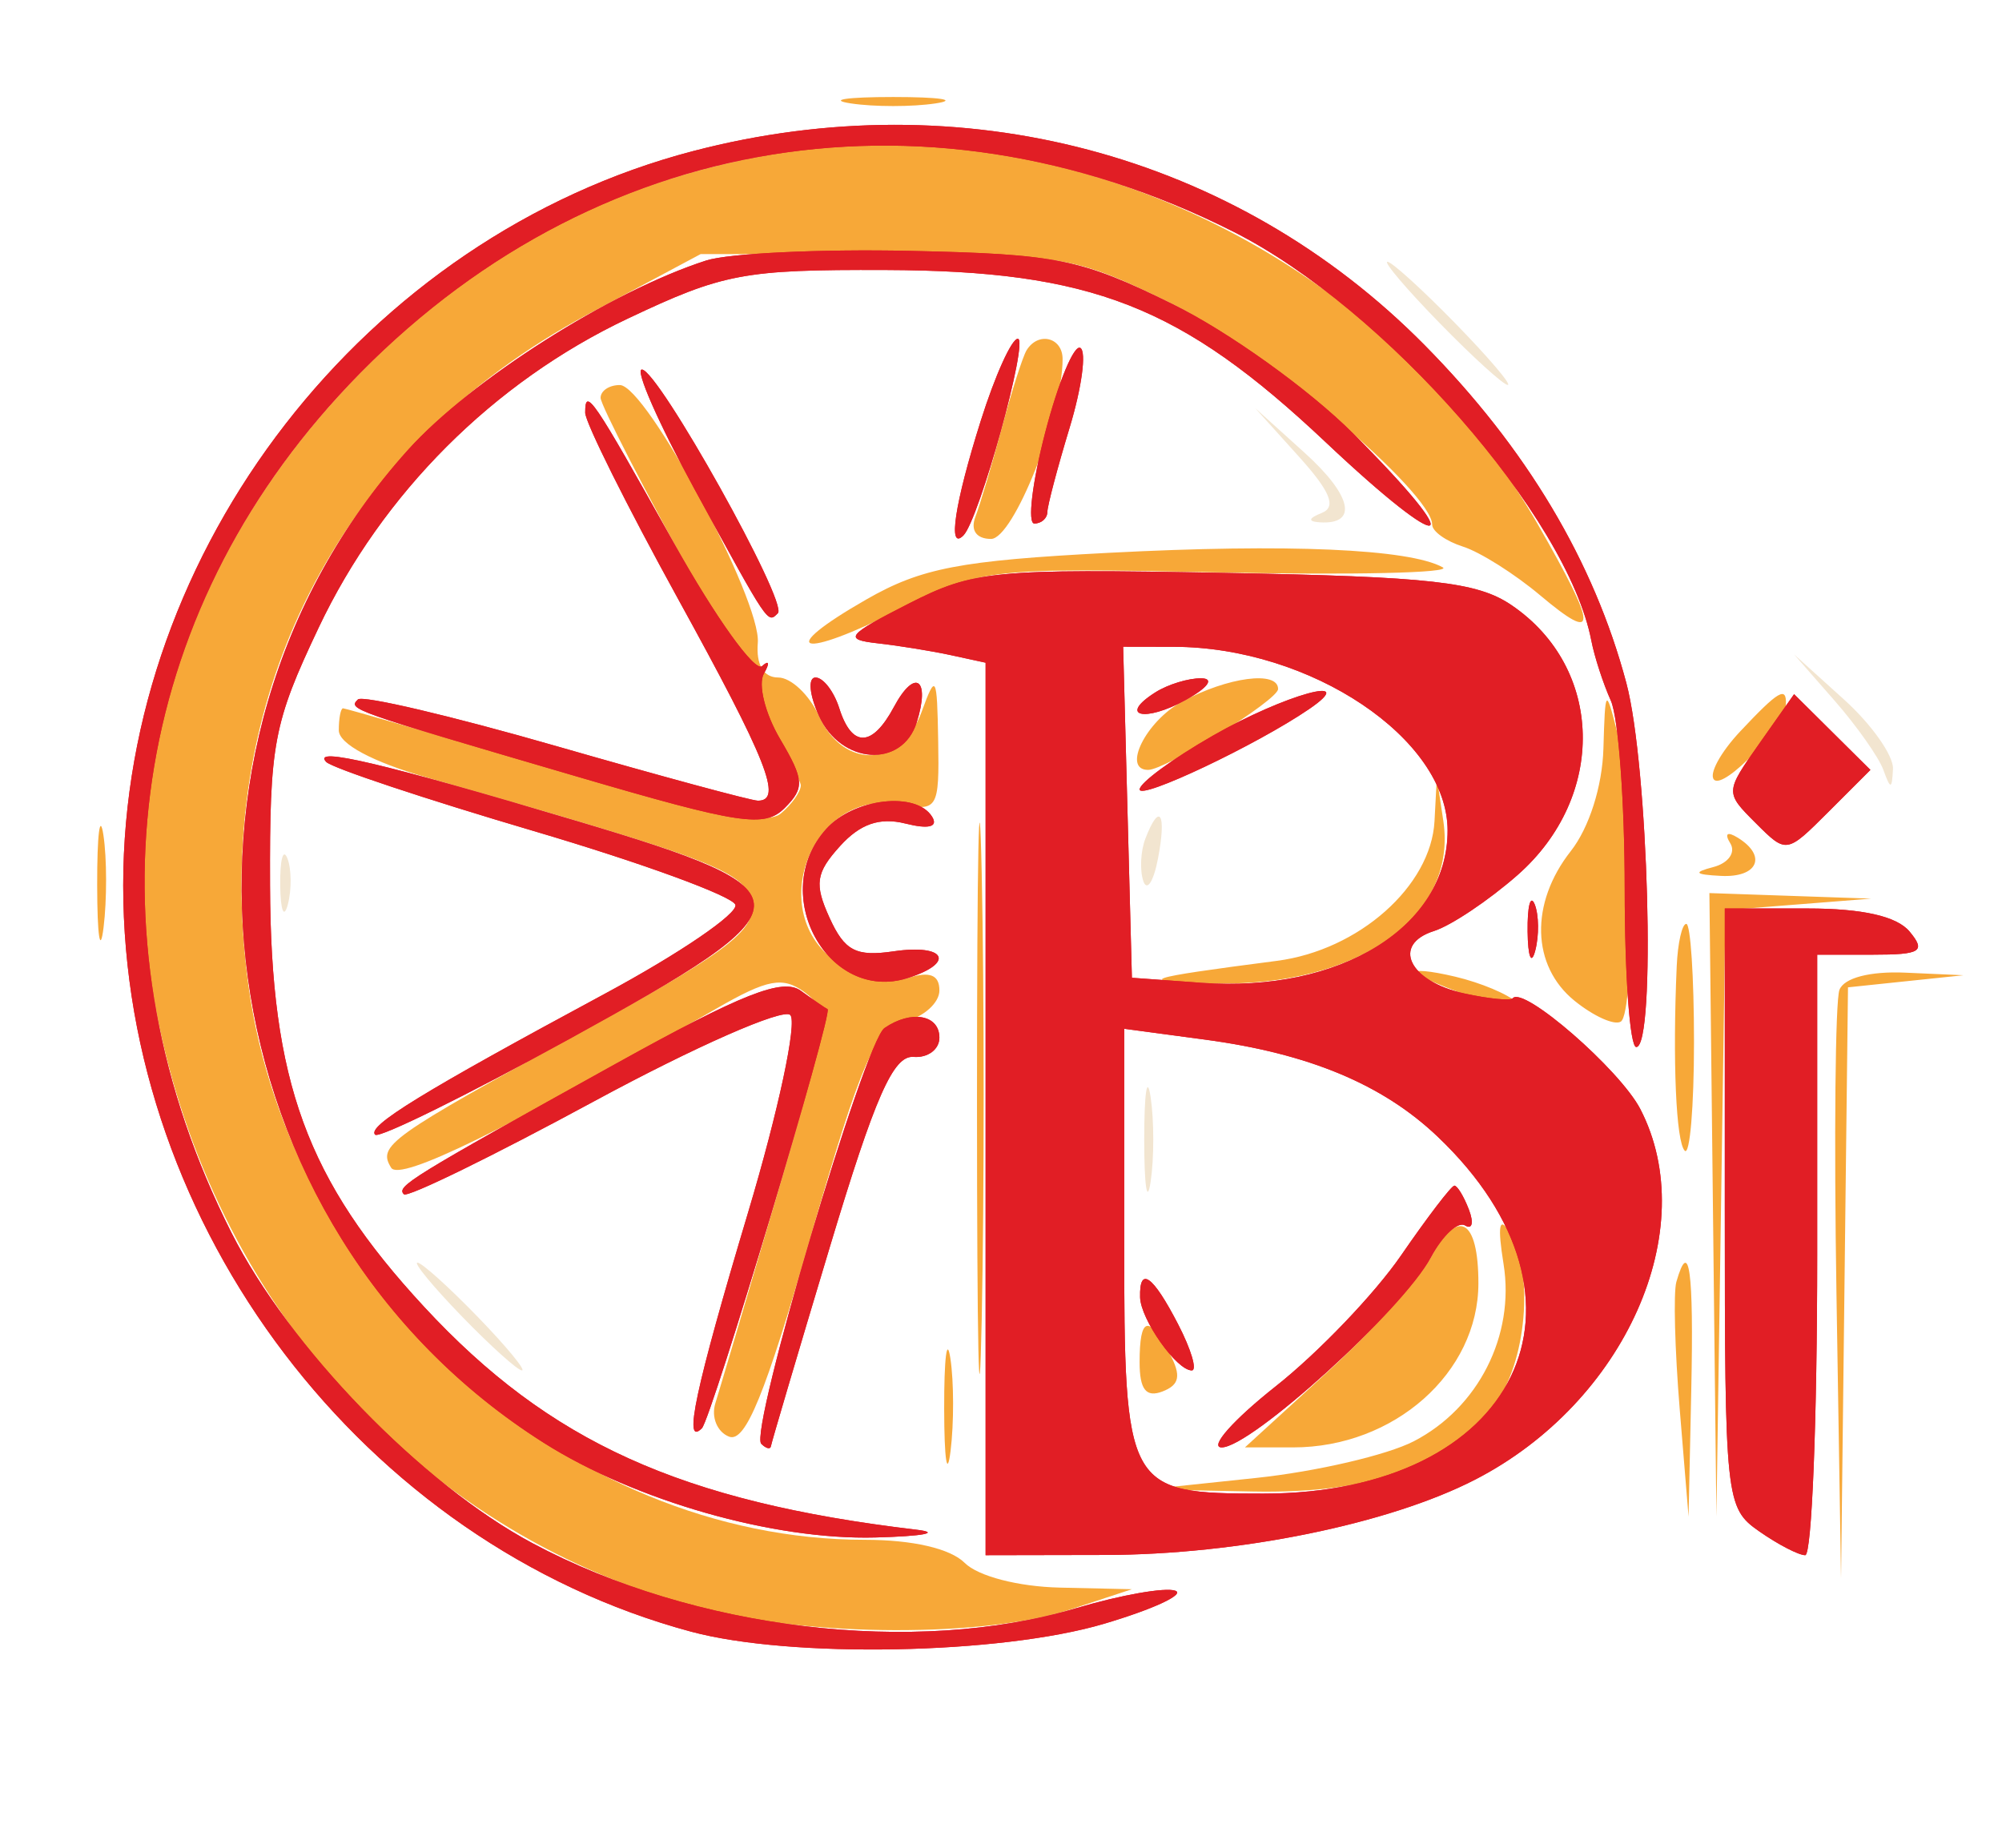 <svg xmlns="http://www.w3.org/2000/svg" width="130" height="120" viewBox="0 0 130 120" version="1.1"><path d="M 55.250 6.716 C 56.763 6.945, 59.237 6.945, 60.750 6.716 C 62.263 6.487, 61.025 6.300, 58 6.300 C 54.975 6.300, 53.737 6.487, 55.250 6.716 M 50 10.035 C 38.946 11.998, 29.875 17.074, 21.975 25.717 C 11.456 37.227, 7.251 52.002, 10.335 66.617 C 14.291 85.364, 27.749 99.834, 45.535 104.467 C 52.613 106.311, 64.003 106.340, 69.500 104.528 L 73.500 103.210 68.821 103.105 C 66.122 103.044, 63.508 102.365, 62.643 101.500 C 61.711 100.568, 59.256 100, 56.161 100 C 36.844 100, 18.844 83.811, 16.132 64 C 13.594 45.461, 21.865 29.128, 38.215 20.392 L 45.500 16.500 57.521 16.500 C 69.051 16.500, 69.811 16.632, 76.113 19.735 C 81.962 22.614, 93 31.988, 93 34.075 C 93 34.510, 93.902 35.152, 95.005 35.502 C 96.108 35.852, 98.358 37.272, 100.005 38.658 C 103.798 41.849, 103.766 40.869, 99.857 34.051 C 93.049 22.178, 80.790 13.335, 67.122 10.438 C 59.870 8.901, 56.790 8.829, 50 10.035 M 66.660 22.750 C 66.409 23.163, 65.682 25.441, 65.046 27.813 C 64.410 30.184, 63.641 32.772, 63.338 33.563 C 63.002 34.436, 63.401 35, 64.354 35 C 65.802 35, 69 26.958, 69 23.318 C 69 21.902, 67.413 21.516, 66.660 22.750 M 39 25.838 C 39 26.299, 41.925 31.980, 45.500 38.462 C 49.075 44.944, 52 50.587, 52 51.002 C 52 51.416, 51.415 52.240, 50.701 52.834 C 49.745 53.626, 45.846 52.864, 35.976 49.956 C 28.592 47.780, 22.427 46, 22.276 46 C 22.124 46, 22 46.643, 22 47.429 C 22 48.311, 24.200 49.487, 27.750 50.502 C 46.737 55.932, 48.496 56.619, 48.806 58.719 C 49.059 60.435, 47.153 61.868, 37.806 66.990 C 25.221 73.887, 24.508 74.395, 25.400 75.838 C 25.961 76.746, 32.870 73.364, 46.518 65.502 C 49.849 63.583, 50.828 63.401, 52.246 64.438 C 53.836 65.601, 53.712 66.516, 50.458 77.594 C 48.535 84.142, 46.732 90.234, 46.451 91.132 C 46.170 92.029, 46.572 93.006, 47.344 93.302 C 48.404 93.709, 49.697 90.543, 52.624 80.378 C 55.939 68.865, 56.826 66.833, 58.750 66.349 C 59.987 66.038, 61 65.127, 61 64.324 C 61 63.309, 60.377 63.063, 58.951 63.516 C 57.745 63.898, 55.894 63.505, 54.451 62.560 C 49.535 59.339, 52.723 51.140, 58.465 52.238 C 60.890 52.702, 60.997 52.523, 60.921 48.111 C 60.848 43.830, 60.770 43.697, 59.838 46.250 C 58.518 49.864, 54.779 50.004, 53.182 46.500 C 52.555 45.125, 51.363 44, 50.533 44 C 49.578 44, 49.091 43.172, 49.208 41.750 C 49.436 38.972, 41.970 25.016, 40.250 25.007 C 39.563 25.003, 39 25.377, 39 25.838 M 72 35.902 C 62.334 36.405, 59.824 36.887, 56.261 38.928 C 50.261 42.364, 51.913 42.877, 58.404 39.593 C 63.712 36.907, 64.102 36.862, 79.341 37.178 C 87.882 37.355, 94.336 37.205, 93.685 36.845 C 91.508 35.642, 83.608 35.298, 72 35.902 M 63.441 71.500 C 63.442 87.450, 63.580 93.835, 63.748 85.689 C 63.916 77.543, 63.916 64.493, 63.747 56.689 C 63.579 48.885, 63.441 55.550, 63.441 71.500 M 76.750 45.572 C 74.411 46.841, 72.843 50, 74.552 50 C 75.698 50, 82.985 45.467, 82.992 44.750 C 83.005 43.532, 79.710 43.966, 76.750 45.572 M 104.118 48.615 C 104.048 51.066, 103.191 53.759, 102 55.273 C 99.338 58.657, 99.440 62.726, 102.245 64.997 C 103.480 65.997, 104.830 66.605, 105.245 66.349 C 106.201 65.758, 106.016 51.492, 105 47.500 C 104.273 44.642, 104.231 44.695, 104.118 48.615 M 113.004 47.496 C 111.714 48.869, 110.949 50.283, 111.304 50.638 C 111.954 51.288, 115.905 47.147, 115.967 45.750 C 116.020 44.539, 115.486 44.854, 113.004 47.496 M 93.150 53.327 C 92.926 57.550, 88.232 61.711, 82.913 62.401 C 74.121 63.541, 73.588 63.730, 78.782 63.864 C 88.175 64.106, 94.656 59.530, 93.722 53.315 L 93.300 50.500 93.150 53.327 M 6.310 57.500 C 6.315 60.800, 6.502 62.029, 6.725 60.232 C 6.947 58.435, 6.943 55.735, 6.715 54.232 C 6.486 52.729, 6.304 54.200, 6.310 57.500 M 112.358 54.770 C 112.724 55.363, 112.231 56.055, 111.262 56.308 C 109.921 56.658, 110.038 56.796, 111.750 56.884 C 114.142 57.007, 114.767 55.592, 112.845 54.405 C 112.159 53.980, 111.961 54.128, 112.358 54.770 M 111.228 78.250 L 111.455 98.500 111.749 78.804 L 112.042 59.108 116.771 58.734 L 121.500 58.360 116.250 58.180 L 111 58 111.228 78.250 M 108.878 62.750 C 108.605 68.906, 108.834 74.167, 109.400 74.733 C 109.730 75.063, 110 71.883, 110 67.667 C 110 63.450, 109.775 60, 109.500 60 C 109.225 60, 108.945 61.237, 108.878 62.750 M 92 63.211 C 92.275 63.482, 94.065 64.232, 95.977 64.879 C 97.890 65.525, 99.015 65.624, 98.477 65.098 C 97.940 64.572, 96.150 63.821, 94.500 63.430 C 92.850 63.039, 91.725 62.940, 92 63.211 M 119.445 64.282 C 119.175 64.987, 119.087 73.875, 119.251 84.032 L 119.548 102.500 119.774 83.310 L 120 64.121 123.750 63.728 L 127.500 63.336 123.719 63.168 C 121.431 63.066, 119.743 63.507, 119.445 64.282 M 92.925 81.640 C 92.168 83.054, 89.139 86.414, 86.194 89.106 L 80.839 94 83.969 94 C 90.530 94, 96 89.151, 96 83.337 C 96 79.148, 94.656 78.406, 92.925 81.640 M 97.634 82.095 C 98.378 86.730, 95.995 91.434, 91.805 93.601 C 90.066 94.500, 85.461 95.571, 81.572 95.982 L 74.500 96.728 81.349 96.864 C 89.014 97.016, 93.846 95.282, 97.027 91.238 C 99.124 88.573, 99.651 82.568, 98.013 80 C 97.351 78.962, 97.234 79.607, 97.634 82.095 M 108.855 83.250 C 108.658 83.938, 108.755 87.650, 109.071 91.500 L 109.647 98.500 109.823 90.250 C 109.989 82.502, 109.690 80.341, 108.855 83.250 M 61.310 91.500 C 61.315 94.800, 61.502 96.029, 61.725 94.232 C 61.947 92.435, 61.943 89.735, 61.715 88.232 C 61.486 86.729, 61.304 88.200, 61.310 91.500 M 74 88.469 C 74 90.239, 74.419 90.776, 75.482 90.369 C 76.603 89.938, 76.716 89.338, 75.947 87.900 C 74.577 85.341, 74 85.509, 74 88.469" stroke="none" fill="#f7a838" fill-rule="evenodd"/><path d="M 45 9.814 C 23.744 15.370, 8 35.661, 8 57.500 C 8 79.696, 23.633 100.246, 44.867 105.964 C 51.340 107.707, 64.966 107.448, 71.696 105.453 C 74.888 104.507, 76.969 103.542, 76.321 103.307 C 75.672 103.072, 72.778 103.582, 69.889 104.440 C 59.393 107.557, 45.105 105.850, 34.575 100.221 C 27.393 96.382, 18.789 87.506, 15.029 80.058 C 5.535 61.250, 8.142 40.853, 21.975 25.717 C 37.382 8.860, 59.717 4.761, 80.100 15.051 C 89.929 20.012, 101.781 33.559, 103.334 41.607 C 103.535 42.648, 104.105 44.400, 104.600 45.500 C 105.095 46.600, 105.500 52.112, 105.500 57.749 C 105.500 63.386, 105.838 67.998, 106.250 67.999 C 107.541 68.001, 107.044 49.754, 105.605 44.350 C 103.501 36.449, 99.118 29.107, 92.509 22.415 C 80.209 9.961, 62.455 5.252, 45 9.814 M 45.855 16.919 C 39.650 18.918, 30.561 24.694, 26.483 29.230 C 9.034 48.637, 13.299 79.771, 35.314 93.705 C 41.248 97.461, 50.230 100.025, 56.839 99.850 C 59.953 99.768, 61.150 99.540, 59.500 99.344 C 44.224 97.530, 35.679 93.661, 27.543 84.873 C 19.911 76.629, 17.580 70.255, 17.535 57.500 C 17.503 48.290, 17.752 46.967, 20.693 40.759 C 24.826 32.035, 32.035 24.826, 40.759 20.693 C 46.967 17.752, 48.290 17.503, 57.500 17.535 C 70.884 17.583, 76.688 19.854, 86.095 28.729 C 94.091 36.271, 95.501 35.787, 87.842 28.128 C 84.991 25.277, 79.753 21.527, 76.131 19.744 C 70.152 16.800, 68.652 16.498, 59.039 16.292 C 53.242 16.168, 47.310 16.450, 45.855 16.919 M 63.683 27.338 C 61.990 32.706, 61.521 35.812, 62.559 34.774 C 63.580 33.753, 66.830 22, 66.091 22 C 65.692 22, 64.608 24.402, 63.683 27.338 M 67.875 28.071 C 67.026 31.332, 66.706 34, 67.165 34 C 67.624 34, 68.005 33.663, 68.011 33.250 C 68.017 32.837, 68.667 30.374, 69.456 27.775 C 70.244 25.176, 70.559 22.845, 70.155 22.596 C 69.751 22.346, 68.725 24.810, 67.875 28.071 M 45.089 31.750 C 49.961 40.679, 49.838 40.496, 50.513 39.821 C 51.191 39.142, 42.737 24.001, 41.680 24 C 41.229 24, 42.763 27.487, 45.089 31.750 M 38 26.803 C 38 27.428, 40.700 32.844, 44 38.839 C 49.822 49.415, 50.847 52, 49.218 52 C 48.789 52, 42.886 50.402, 36.103 48.449 C 29.319 46.496, 23.531 45.135, 23.241 45.426 C 22.597 46.070, 22.653 46.090, 37.488 50.438 C 48.061 53.537, 49.651 53.778, 50.953 52.475 C 52.256 51.173, 52.221 50.644, 50.657 47.997 C 49.682 46.346, 49.208 44.434, 49.603 43.748 C 49.998 43.062, 49.944 42.842, 49.484 43.260 C 49.024 43.677, 46.454 40.092, 43.772 35.291 C 38.464 25.788, 38 25.106, 38 26.803 M 59 39.205 C 54.962 41.265, 54.756 41.529, 57 41.780 C 58.375 41.934, 60.513 42.280, 61.750 42.549 L 64 43.038 64 72.019 L 64 101 71.750 100.985 C 80.406 100.969, 90.170 98.982, 95.781 96.096 C 105.530 91.082, 110.548 79.829, 106.515 72.029 C 105.191 69.469, 98.912 64.010, 98.233 64.830 C 98.087 65.007, 96.662 64.865, 95.067 64.515 C 91.493 63.730, 90.344 61.343, 93.117 60.463 C 94.225 60.111, 96.663 58.479, 98.535 56.835 C 104.345 51.734, 104.161 43.381, 98.149 39.299 C 95.925 37.789, 92.931 37.453, 79.500 37.205 C 64.476 36.929, 63.225 37.051, 59 39.205 M 73.216 52.750 L 73.500 63.500 78 63.826 C 87.058 64.483, 94 60.192, 94 53.936 C 94 47.980, 85.117 42.021, 76.216 42.006 L 72.932 42 73.216 52.750 M 53.182 46.500 C 54.617 49.650, 58.575 49.915, 59.524 46.925 C 60.431 44.065, 59.409 43.367, 58.046 45.914 C 56.639 48.543, 55.317 48.575, 54.500 46 C 54.151 44.900, 53.455 44, 52.954 44 C 52.453 44, 52.555 45.125, 53.182 46.500 M 75.029 44.961 C 72.584 46.507, 74.317 46.940, 77.002 45.454 C 78.450 44.652, 78.870 44.062, 78 44.051 C 77.175 44.040, 75.838 44.449, 75.029 44.961 M 78.754 47.779 C 76.144 49.275, 74.006 50.845, 74.004 51.267 C 74 51.979, 81.604 48.376, 85 46.055 C 88.402 43.731, 83.412 45.108, 78.754 47.779 M 114.256 48.269 C 112.013 51.454, 112.012 51.457, 114.008 53.453 C 116.004 55.448, 116.006 55.448, 118.730 52.725 L 121.455 50 118.977 47.541 L 116.500 45.082 114.256 48.269 M 21.181 49.481 C 21.555 49.874, 27.610 51.891, 34.636 53.964 C 41.662 56.037, 47.565 58.195, 47.753 58.760 C 47.941 59.324, 44.136 61.919, 39.298 64.526 C 27.418 70.926, 23.808 73.141, 24.359 73.692 C 24.614 73.947, 30.288 71.151, 36.968 67.477 C 52.847 58.744, 52.878 57.927, 37.500 53.337 C 24.857 49.563, 20.213 48.465, 21.181 49.481 M 53.655 53.829 C 49.855 58.028, 53.757 65.164, 58.951 63.516 C 62.060 62.529, 61.400 61.288, 58.028 61.783 C 55.584 62.141, 54.846 61.756, 53.870 59.613 C 52.866 57.410, 52.971 56.690, 54.548 54.947 C 55.854 53.504, 57.124 53.065, 58.790 53.483 C 60.308 53.864, 60.935 53.704, 60.525 53.040 C 59.496 51.375, 55.456 51.838, 53.655 53.829 M 99.195 60.500 C 99.215 62.150, 99.439 62.704, 99.693 61.731 C 99.947 60.758, 99.930 59.408, 99.656 58.731 C 99.382 58.054, 99.175 58.850, 99.195 60.500 M 112 78.443 C 112 97.402, 112.055 97.925, 114.223 99.443 C 115.445 100.299, 116.795 101, 117.223 101 C 117.650 101, 118 92.225, 118 81.500 L 118 62 121.622 62 C 124.729 62, 125.068 61.786, 124 60.500 C 123.176 59.507, 120.938 59, 117.378 59 L 112 59 112 78.443 M 40 69.077 C 26.594 76.512, 25.718 77.052, 26.228 77.561 C 26.460 77.793, 32.010 75.079, 38.562 71.529 C 45.114 67.979, 50.854 65.454, 51.317 65.917 C 51.780 66.380, 50.549 72.148, 48.580 78.733 C 45.144 90.224, 44.336 93.997, 45.577 92.757 C 46.203 92.130, 54.125 65.706, 53.737 65.537 C 53.607 65.480, 52.825 64.943, 52 64.343 C 50.829 63.492, 48.198 64.530, 40 69.077 M 57.434 66.765 C 56.134 67.661, 48.634 92.968, 49.432 93.766 C 49.745 94.078, 50.028 94.146, 50.061 93.917 C 50.095 93.687, 51.813 87.875, 53.880 81 C 56.820 71.221, 58.004 68.530, 59.319 68.639 C 60.244 68.715, 61 68.153, 61 67.389 C 61 65.894, 59.164 65.573, 57.434 66.765 M 73 80.478 C 73 96.767, 73.127 97, 82.027 97 C 98.523 97, 104.613 84.512, 93.339 73.803 C 89.774 70.416, 84.985 68.421, 78.250 67.517 L 73 66.812 73 80.478 M 90.978 81.532 C 89.263 84.025, 85.601 87.850, 82.840 90.032 C 80.079 92.215, 78.500 94, 79.330 94 C 81.249 94, 91.106 85.039, 92.925 81.640 C 93.682 80.226, 94.678 79.301, 95.139 79.586 C 95.600 79.871, 95.709 79.406, 95.382 78.552 C 95.054 77.698, 94.631 77, 94.441 77 C 94.251 77, 92.693 79.040, 90.978 81.532 M 74.032 84.250 C 74.069 85.694, 76.403 89, 77.386 89 C 77.752 89, 77.353 87.650, 76.500 86 C 74.854 82.817, 73.980 82.197, 74.032 84.250" stroke="none" fill="#e11e25" fill-rule="evenodd"/><path d="M 45 9.814 C 23.744 15.370, 8 35.661, 8 57.500 C 8 79.696, 23.633 100.246, 44.867 105.964 C 51.340 107.707, 64.966 107.448, 71.696 105.453 C 74.888 104.507, 76.969 103.542, 76.321 103.307 C 75.672 103.072, 72.778 103.582, 69.889 104.440 C 59.393 107.557, 45.105 105.850, 34.575 100.221 C 27.393 96.382, 18.789 87.506, 15.029 80.058 C 5.535 61.250, 8.142 40.853, 21.975 25.717 C 37.382 8.860, 59.717 4.761, 80.100 15.051 C 89.929 20.012, 101.781 33.559, 103.334 41.607 C 103.535 42.648, 104.105 44.400, 104.600 45.500 C 105.095 46.600, 105.500 52.112, 105.500 57.749 C 105.500 63.386, 105.838 67.998, 106.250 67.999 C 107.541 68.001, 107.044 49.754, 105.605 44.350 C 103.501 36.449, 99.118 29.107, 92.509 22.415 C 80.209 9.961, 62.455 5.252, 45 9.814 M 45.855 16.919 C 39.650 18.918, 30.561 24.694, 26.483 29.230 C 9.034 48.637, 13.299 79.771, 35.314 93.705 C 41.248 97.461, 50.230 100.025, 56.839 99.850 C 59.953 99.768, 61.150 99.540, 59.500 99.344 C 44.224 97.530, 35.679 93.661, 27.543 84.873 C 19.911 76.629, 17.580 70.255, 17.535 57.500 C 17.503 48.290, 17.752 46.967, 20.693 40.759 C 24.826 32.035, 32.035 24.826, 40.759 20.693 C 46.967 17.752, 48.290 17.503, 57.500 17.535 C 70.884 17.583, 76.688 19.854, 86.095 28.729 C 94.091 36.271, 95.501 35.787, 87.842 28.128 C 84.991 25.277, 79.753 21.527, 76.131 19.744 C 70.152 16.800, 68.652 16.498, 59.039 16.292 C 53.242 16.168, 47.310 16.450, 45.855 16.919 M 63.683 27.338 C 61.990 32.706, 61.521 35.812, 62.559 34.774 C 63.580 33.753, 66.830 22, 66.091 22 C 65.692 22, 64.608 24.402, 63.683 27.338 M 67.875 28.071 C 67.026 31.332, 66.706 34, 67.165 34 C 67.624 34, 68.005 33.663, 68.011 33.250 C 68.017 32.837, 68.667 30.374, 69.456 27.775 C 70.244 25.176, 70.559 22.845, 70.155 22.596 C 69.751 22.346, 68.725 24.810, 67.875 28.071 M 45.089 31.750 C 49.961 40.679, 49.838 40.496, 50.513 39.821 C 51.191 39.142, 42.737 24.001, 41.680 24 C 41.229 24, 42.763 27.487, 45.089 31.750 M 38 26.803 C 38 27.428, 40.700 32.844, 44 38.839 C 49.822 49.415, 50.847 52, 49.218 52 C 48.789 52, 42.886 50.402, 36.103 48.449 C 29.319 46.496, 23.531 45.135, 23.241 45.426 C 22.597 46.070, 22.653 46.090, 37.488 50.438 C 48.061 53.537, 49.651 53.778, 50.953 52.475 C 52.256 51.173, 52.221 50.644, 50.657 47.997 C 49.682 46.346, 49.208 44.434, 49.603 43.748 C 49.998 43.062, 49.944 42.842, 49.484 43.260 C 49.024 43.677, 46.454 40.092, 43.772 35.291 C 38.464 25.788, 38 25.106, 38 26.803 M 59 39.205 C 54.962 41.265, 54.756 41.529, 57 41.780 C 58.375 41.934, 60.513 42.280, 61.750 42.549 L 64 43.038 64 72.019 L 64 101 71.750 100.985 C 80.406 100.969, 90.170 98.982, 95.781 96.096 C 105.530 91.082, 110.548 79.829, 106.515 72.029 C 105.191 69.469, 98.912 64.010, 98.233 64.830 C 98.087 65.007, 96.662 64.865, 95.067 64.515 C 91.493 63.730, 90.344 61.343, 93.117 60.463 C 94.225 60.111, 96.663 58.479, 98.535 56.835 C 104.345 51.734, 104.161 43.381, 98.149 39.299 C 95.925 37.789, 92.931 37.453, 79.500 37.205 C 64.476 36.929, 63.225 37.051, 59 39.205 M 73.216 52.750 L 73.500 63.500 78 63.826 C 87.058 64.483, 94 60.192, 94 53.936 C 94 47.980, 85.117 42.021, 76.216 42.006 L 72.932 42 73.216 52.750 M 53.182 46.500 C 54.617 49.650, 58.575 49.915, 59.524 46.925 C 60.431 44.065, 59.409 43.367, 58.046 45.914 C 56.639 48.543, 55.317 48.575, 54.500 46 C 54.151 44.900, 53.455 44, 52.954 44 C 52.453 44, 52.555 45.125, 53.182 46.500 M 75.029 44.961 C 72.584 46.507, 74.317 46.940, 77.002 45.454 C 78.450 44.652, 78.870 44.062, 78 44.051 C 77.175 44.040, 75.838 44.449, 75.029 44.961 M 78.754 47.779 C 76.144 49.275, 74.006 50.845, 74.004 51.267 C 74 51.979, 81.604 48.376, 85 46.055 C 88.402 43.731, 83.412 45.108, 78.754 47.779 M 114.256 48.269 C 112.013 51.454, 112.012 51.457, 114.008 53.453 C 116.004 55.448, 116.006 55.448, 118.730 52.725 L 121.455 50 118.977 47.541 L 116.500 45.082 114.256 48.269 M 21.181 49.481 C 21.555 49.874, 27.610 51.891, 34.636 53.964 C 41.662 56.037, 47.565 58.195, 47.753 58.760 C 47.941 59.324, 44.136 61.919, 39.298 64.526 C 27.418 70.926, 23.808 73.141, 24.359 73.692 C 24.614 73.947, 30.288 71.151, 36.968 67.477 C 52.847 58.744, 52.878 57.927, 37.500 53.337 C 24.857 49.563, 20.213 48.465, 21.181 49.481 M 53.655 53.829 C 49.855 58.028, 53.757 65.164, 58.951 63.516 C 62.060 62.529, 61.400 61.288, 58.028 61.783 C 55.584 62.141, 54.846 61.756, 53.870 59.613 C 52.866 57.410, 52.971 56.690, 54.548 54.947 C 55.854 53.504, 57.124 53.065, 58.790 53.483 C 60.308 53.864, 60.935 53.704, 60.525 53.040 C 59.496 51.375, 55.456 51.838, 53.655 53.829 M 99.195 60.500 C 99.215 62.150, 99.439 62.704, 99.693 61.731 C 99.947 60.758, 99.930 59.408, 99.656 58.731 C 99.382 58.054, 99.175 58.850, 99.195 60.500 M 112 78.443 C 112 97.402, 112.055 97.925, 114.223 99.443 C 115.445 100.299, 116.795 101, 117.223 101 C 117.650 101, 118 92.225, 118 81.500 L 118 62 121.622 62 C 124.729 62, 125.068 61.786, 124 60.500 C 123.176 59.507, 120.938 59, 117.378 59 L 112 59 112 78.443 M 40 69.077 C 26.594 76.512, 25.718 77.052, 26.228 77.561 C 26.460 77.793, 32.010 75.079, 38.562 71.529 C 45.114 67.979, 50.854 65.454, 51.317 65.917 C 51.780 66.380, 50.549 72.148, 48.580 78.733 C 45.144 90.224, 44.336 93.997, 45.577 92.757 C 46.203 92.130, 54.125 65.706, 53.737 65.537 C 53.607 65.480, 52.825 64.943, 52 64.343 C 50.829 63.492, 48.198 64.530, 40 69.077 M 57.434 66.765 C 56.134 67.661, 48.634 92.968, 49.432 93.766 C 49.745 94.078, 50.028 94.146, 50.061 93.917 C 50.095 93.687, 51.813 87.875, 53.880 81 C 56.820 71.221, 58.004 68.530, 59.319 68.639 C 60.244 68.715, 61 68.153, 61 67.389 C 61 65.894, 59.164 65.573, 57.434 66.765 M 73 80.478 C 73 96.767, 73.127 97, 82.027 97 C 98.523 97, 104.613 84.512, 93.339 73.803 C 89.774 70.416, 84.985 68.421, 78.250 67.517 L 73 66.812 73 80.478 M 90.978 81.532 C 89.263 84.025, 85.601 87.850, 82.840 90.032 C 80.079 92.215, 78.500 94, 79.330 94 C 81.249 94, 91.106 85.039, 92.925 81.640 C 93.682 80.226, 94.678 79.301, 95.139 79.586 C 95.600 79.871, 95.709 79.406, 95.382 78.552 C 95.054 77.698, 94.631 77, 94.441 77 C 94.251 77, 92.693 79.040, 90.978 81.532 M 74.032 84.250 C 74.069 85.694, 76.403 89, 77.386 89 C 77.752 89, 77.353 87.650, 76.500 86 C 74.854 82.817, 73.980 82.197, 74.032 84.250" stroke="none" fill="#e11e25" fill-rule="evenodd"/><path d="M 93.500 21 C 95.648 23.200, 97.631 25, 97.906 25 C 98.181 25, 96.648 23.200, 94.500 21 C 92.352 18.800, 90.369 17, 90.094 17 C 89.819 17, 91.352 18.800, 93.500 21 M 84.331 29.640 C 86.389 31.922, 86.799 32.924, 85.831 33.311 C 84.959 33.659, 84.911 33.869, 85.691 33.921 C 88.209 34.088, 87.799 32.189, 84.714 29.403 L 81.500 26.500 84.331 29.640 M 119.125 45.500 C 120.569 47.150, 121.996 49.175, 122.296 50 C 122.766 51.292, 122.853 51.283, 122.921 49.937 C 122.964 49.077, 121.537 47.052, 119.750 45.437 L 116.500 42.500 119.125 45.500 M 74.374 54.467 C 74.065 55.274, 74.004 56.511, 74.240 57.217 C 74.476 57.923, 74.906 57.263, 75.196 55.750 C 75.762 52.797, 75.295 52.068, 74.374 54.467 M 18.195 57.500 C 18.215 59.150, 18.439 59.704, 18.693 58.731 C 18.947 57.758, 18.930 56.408, 18.656 55.731 C 18.382 55.054, 18.175 55.850, 18.195 57.500 M 74.300 74 C 74.300 77.025, 74.487 78.263, 74.716 76.750 C 74.945 75.237, 74.945 72.763, 74.716 71.250 C 74.487 69.737, 74.300 70.975, 74.300 74 M 30 85.500 C 31.866 87.425, 33.617 89, 33.892 89 C 34.167 89, 32.866 87.425, 31 85.500 C 29.134 83.575, 27.383 82, 27.108 82 C 26.833 82, 28.134 83.575, 30 85.500" stroke="none" fill="#f2e5d0" fill-rule="evenodd"/></svg>